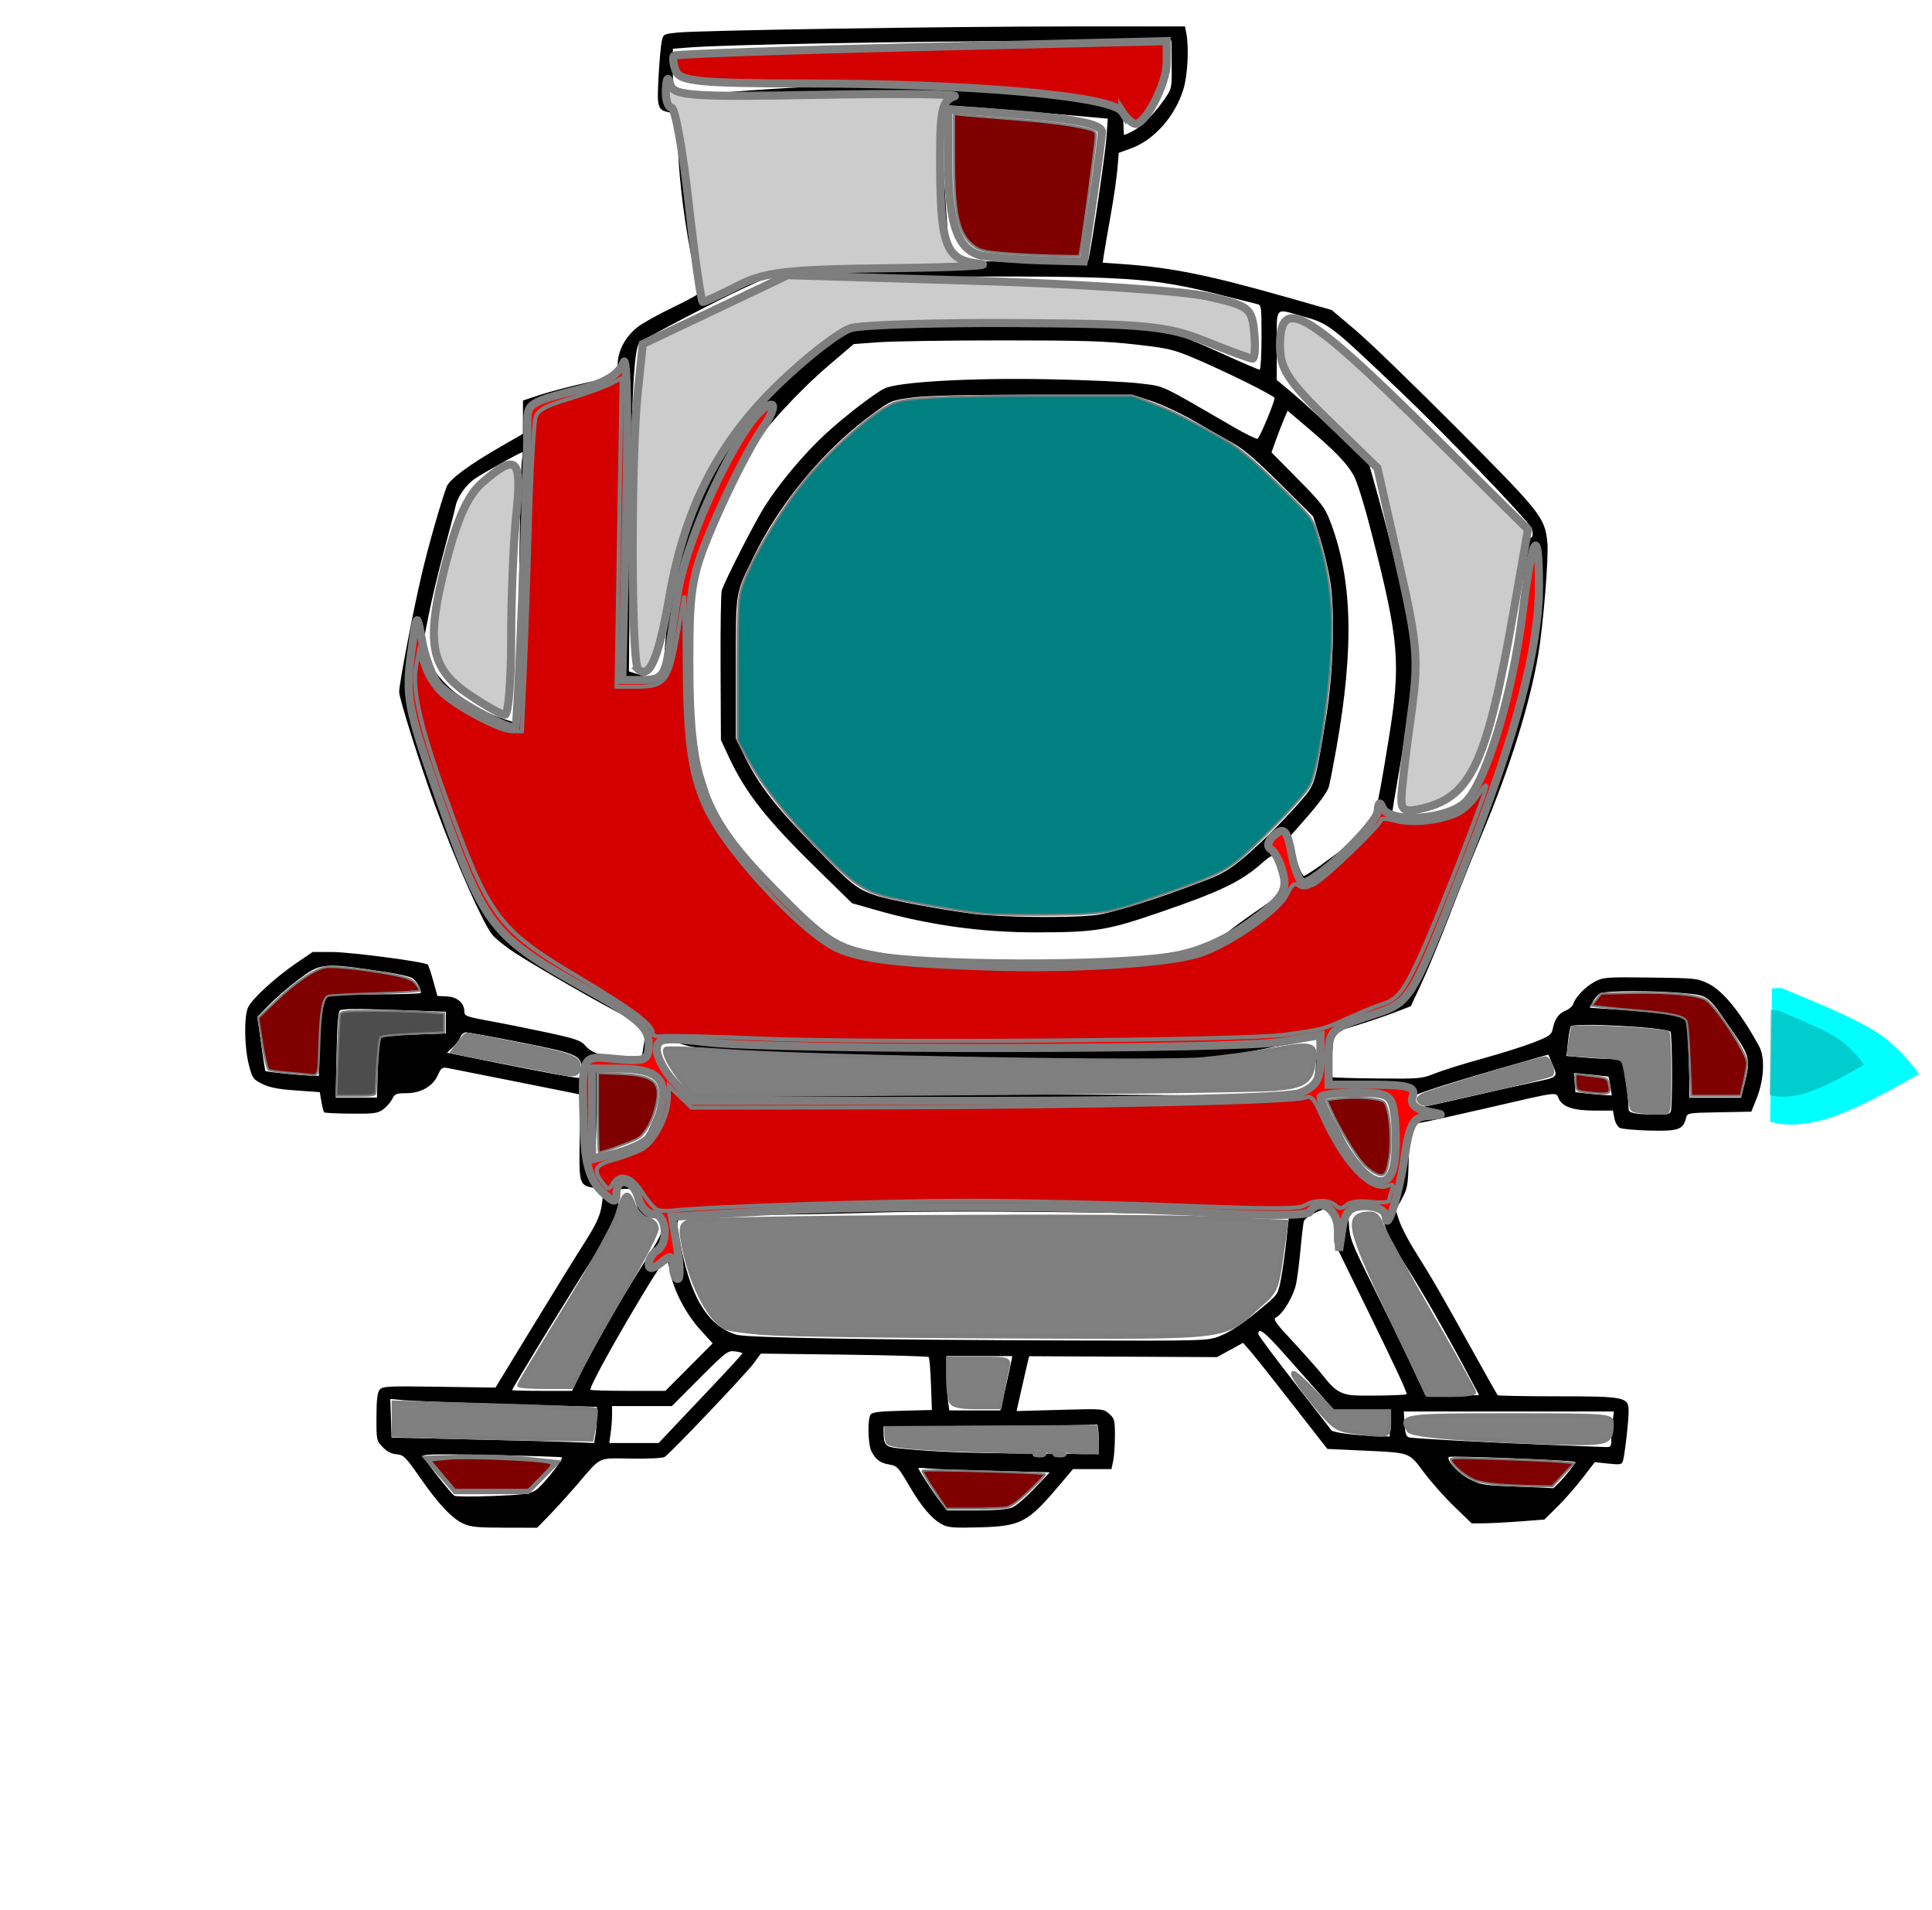 <?xml version="1.0" encoding="UTF-8" standalone="no"?>
<!-- Created with Inkscape (http://www.inkscape.org/) -->

<svg
   xmlns:dc="http://purl.org/dc/elements/1.1/"
   xmlns:cc="http://creativecommons.org/ns#"
   xmlns:rdf="http://www.w3.org/1999/02/22-rdf-syntax-ns#"
   xmlns:svg="http://www.w3.org/2000/svg"
   xmlns="http://www.w3.org/2000/svg"
   version="1.1"
   width="701"
   height="693"
   id="svg4294">
  <defs
     id="defs4298" />
  <path
     d="m 168.089,552.698 c -4.211,-1.959 -8.89,-6.942 -15.742,-16.765 -5.206,-7.463 -5.905,-8.155 -8.454,-8.374 -1.86,-0.159 -3.531,-1.025 -5.054,-2.619 -2.226,-2.329 -2.275,-2.565 -2.246,-10.907 0.022,-6.253 0.334,-8.893 1.172,-9.903 1.046,-1.26 2.87,-1.351 21.576,-1.071 l 20.434,0.305 13.467,-22.085 c 7.407,-12.147 15.862,-25.831 18.789,-30.41 4,-6.257 5.531,-9.454 6.162,-12.868 0.462,-2.498 0.666,-4.995 0.454,-5.547 -0.212,-0.553 -1.644,-1.241 -3.182,-1.529 -5.363,-1.006 -5.449,-1.319 -5.116,-18.506 l 0.298,-15.363 -22.856,-4.579 c -12.571,-2.519 -23.92,-4.773 -25.22,-5.01 -2.139,-0.389 -2.495,-0.141 -3.738,2.613 -1.82,4.034 -6.175,6.493 -11.498,6.493 -3.534,0 -4.104,0.238 -5.016,2.096 -0.566,1.153 -2.032,2.838 -3.26,3.744 -1.986,1.466 -3.267,1.639 -11.633,1.574 -5.171,-0.04 -9.585,-0.257 -9.81,-0.482 -0.225,-0.225 -0.674,-1.965 -0.998,-3.867 l -0.589,-3.458 -8.649,-0.61 c -6.448,-0.455 -9.552,-1.056 -12.196,-2.364 -3.347,-1.656 -3.621,-2.043 -4.872,-6.877 -1.643,-6.35 -1.826,-17.238 -0.348,-20.774 1.281,-3.067 9.901,-10.982 17.831,-16.375 l 5.639,-3.835 6.884,0 c 6.867,0 33.908,3.55 34.887,4.58 0.284,0.299 1.187,2.977 2.007,5.951 l 1.49,5.408 3.429,0.166 c 3.789,0.184 6.35,2.407 6.35,5.515 0,1.607 0.75,1.879 9.655,3.502 5.31,0.968 14.766,2.868 21.012,4.222 9.344,2.025 11.65,2.805 13.004,4.395 2.612,3.066 6.054,4.092 13.734,4.092 l 7.015,0 0.488,-2.956 c 1.261,-7.631 1.22,-7.704 -6.603,-11.633 -8.721,-4.38 -31.07,-17.203 -39.818,-22.847 -3.551,-2.291 -7.377,-5.373 -8.503,-6.849 -3.55,-4.654 -13.177,-26.458 -20.627,-46.718 -5.424,-14.751 -13.003,-38.757 -13.003,-41.188 0,-3.037 5.079,-29.507 8.208,-42.777 2.447,-10.38 6.987,-26.287 9.043,-31.69 0.992,-2.608 7.93,-7.764 19.187,-14.262 l 8.459,-4.883 0.014,-6.043 0.014,-6.043 6.108,-2.018 c 3.359,-1.11 10.859,-3.083 16.666,-4.384 5.807,-1.301 10.745,-2.552 10.973,-2.78 0.228,-0.228 0.504,-2.199 0.615,-4.38 0.253,-5.011 3.09,-9.996 7.595,-13.348 1.849,-1.376 7.319,-4.407 12.157,-6.737 4.838,-2.33 8.993,-4.556 9.235,-4.947 0.242,-0.391 -0.415,-4.753 -1.46,-9.694 -3.09,-14.61 -5.13,-30.227 -5.668,-43.399 l -0.505,-12.348 -2.558,-0.48 c -4.309,-0.808 -4.589,-1.713 -3.977,-12.876 0.302,-5.513 0.812,-11.266 1.133,-12.783 0.578,-2.731 0.634,-2.764 5.676,-3.294 7.898,-0.83 98.243,-2.233 143.508,-2.228 l 40.688,0.005 0.493,2.463 c 1.008,5.041 0.491,15.236 -1.026,20.225 -2.99,9.832 -10.579,18.45 -18.927,21.494 l -4.555,1.661 -0.499,5.906 c -0.275,3.248 -1.367,10.755 -2.427,16.682 -1.06,5.927 -2.149,12.233 -2.42,14.014 l -0.492,3.238 7.735,0.551 c 17.126,1.221 30.856,3.991 58.093,11.72 l 17.257,4.897 8.752,7.405 c 4.813,4.073 21.398,20.108 36.855,35.635 30.494,30.631 31.728,32.19 32.66,41.291 0.529,5.168 -1.48,29.919 -3.295,40.589 -3.053,17.942 -10.1,40.537 -20.059,64.312 -3.069,7.326 -8.44,20.767 -11.935,29.87 -3.496,9.103 -8.135,20.356 -10.309,25.008 l -3.953,8.457 -6,2.299 c -3.3,1.265 -9.589,3.401 -13.977,4.747 l -7.977,2.448 -0.563,7.942 c -0.31,4.368 -0.413,8.093 -0.229,8.276 0.184,0.184 7.573,0.406 16.422,0.494 15.653,0.156 16.226,0.105 21.211,-1.881 2.818,-1.123 10.491,-3.513 17.051,-5.311 6.56,-1.798 14.882,-4.42 18.493,-5.827 5.841,-2.276 6.618,-2.817 7.047,-4.902 0.761,-3.697 2.085,-5.597 4.64,-6.655 1.303,-0.54 2.582,-1.654 2.843,-2.477 0.805,-2.536 4.346,-6.201 7.755,-8.024 3.102,-1.659 4.023,-1.729 20.195,-1.534 16.368,0.198 17.085,0.274 21.074,2.221 5.324,2.6 11.862,10.678 18.411,22.75 2.196,4.048 1.792,12.108 -0.95,18.96 l -1.893,4.729 -11.612,0.218 c -11.52,0.216 -11.616,0.233 -12.087,2.109 -1.05,4.182 -2.806,4.787 -13.153,4.529 -5.224,-0.13 -10.136,-0.578 -10.915,-0.995 -0.779,-0.417 -1.649,-1.995 -1.932,-3.507 l -0.516,-2.749 -6.637,0 c -7.683,0 -11.665,-1.329 -13.043,-4.353 -1.138,-2.498 0.709,-2.746 -26.645,3.581 -11.054,2.557 -21.61,4.886 -23.458,5.177 -4.035,0.635 -3.964,0.408 -4.323,13.722 -0.244,9.051 -0.447,10.182 -2.486,13.919 l -2.22,4.067 1.319,3.97 c 0.725,2.184 3.28,7.092 5.678,10.908 6.215,9.891 8.706,14.189 19.777,34.128 5.415,9.753 10.011,17.91 10.213,18.127 0.202,0.217 9.823,0.395 21.381,0.396 24.926,0.002 26.137,0.253 26.137,5.416 0,3.667 -1.396,15.855 -2.071,18.085 -0.383,1.263 -1.017,1.372 -5.321,0.911 l -4.886,-0.523 -4.452,5.788 c -2.449,3.183 -6.564,7.867 -9.145,10.408 l -4.693,4.62 -8.557,0.659 c -4.706,0.363 -10.637,0.677 -13.179,0.7 l -4.622,0.04 -6.326,-6.108 c -3.479,-3.359 -8.443,-8.945 -11.031,-12.413 -5.523,-7.402 -4.636,-7.092 -22.739,-7.929 l -12.299,-0.569 -12.664,-16.242 c -6.965,-8.933 -13.844,-17.593 -15.286,-19.244 l -2.622,-3.002 -4.729,2.595 -4.729,2.595 -34.076,-0.167 -34.076,-0.167 -0.44,1.756 c -0.242,0.966 -1.27,5.443 -2.285,9.95 l -1.846,8.195 15.714,-0.437 c 15.601,-0.434 15.729,-0.424 17.841,1.392 1.973,1.697 2.127,2.274 2.127,8.005 0,3.397 -0.282,7.506 -0.627,9.132 l -0.627,2.956 -6.972,0 -6.972,0 -5.691,6.703 c -10.744,12.655 -13.374,14.008 -28.048,14.428 -9.205,0.263 -11.536,0.096 -13.614,-0.979 -3.796,-1.963 -7.623,-6.442 -12.178,-14.254 -3.79,-6.499 -4.347,-7.096 -7.015,-7.53 -3.37,-0.548 -5.008,-1.736 -6.579,-4.774 -1.271,-2.458 -1.514,-11.469 -0.359,-13.298 0.589,-0.933 3.018,-1.241 11.51,-1.459 l 10.764,-0.277 -0.334,-9.355 c -0.183,-5.145 -0.556,-9.577 -0.827,-9.848 -0.272,-0.272 -14.084,-0.664 -30.695,-0.873 l -30.201,-0.379 -2.507,3.411 c -2.931,3.987 -30.537,33.007 -32.448,34.109 -0.715,0.412 -6.126,0.669 -12.025,0.571 -12.329,-0.205 -10.828,-0.901 -19.249,8.925 -2.972,3.468 -7.541,8.522 -10.154,11.231 l -4.75,4.926 -11.845,-0.017 c -9.87,-0.014 -12.37,-0.262 -14.997,-1.484 z m 199.227,-5.882 c 1.395,-0.593 5.019,-3.697 8.053,-6.896 l 5.517,-5.818 -20.886,-0.531 c -11.487,-0.292 -22.215,-0.702 -23.841,-0.91 -1.625,-0.208 -2.955,-0.242 -2.955,-0.075 0,0.577 5.768,9.406 8.07,12.353 l 2.308,2.956 10.599,0 c 7.208,0 11.41,-0.345 13.135,-1.079 z m -173.01,-6.18 c 2.321,-1.401 10.25,-11.362 9.542,-11.987 -0.161,-0.142 -11.553,-0.511 -25.315,-0.821 -17.479,-0.393 -25.023,-0.31 -25.023,0.274 0,0.87 9.838,13.425 11.353,14.487 0.475,0.333 6.715,0.379 13.868,0.102 10.963,-0.424 13.408,-0.747 15.576,-2.056 z m 373.653,-5.299 c 2.237,-2.572 3.794,-4.846 3.459,-5.053 -0.899,-0.556 -45.207,-2.269 -45.709,-1.768 -1.104,1.104 3.679,6.187 7.681,8.162 3.998,1.974 5.314,2.175 16.945,2.6 6.936,0.253 12.823,0.522 13.083,0.598 0.26,0.075 2.304,-1.967 4.541,-4.54 z m -169.34,-13.497 c 0,-3.153 -0.312,-5.371 -0.719,-5.119 -0.396,0.244 -17.951,0.501 -39.013,0.57 l -38.294,0.125 0.011,2.038 c 0.026,4.845 0.603,5.442 5.781,5.978 11.821,1.224 25.441,1.751 47.999,1.857 l 24.235,0.114 0,-5.563 z m 186.007,0.638 c 0,-1.409 0.22,-4.335 0.48,-6.502 l 0.474,-3.941 -38.114,0 -38.114,0 0.266,4.5 c 0.199,3.369 0.595,4.595 1.576,4.878 1.519,0.437 28.735,1.884 52.146,2.773 8.886,0.337 17.309,0.667 18.718,0.733 2.388,0.112 2.562,-0.054 2.568,-2.442 z m -368.572,-1.97 c 0.269,-1.626 0.492,-4.575 0.497,-6.554 l 0.01,-3.599 -32.511,-0.965 c -17.881,-0.531 -34.742,-1.178 -37.469,-1.439 l -4.958,-0.475 0.229,7.008 0.229,7.008 24.826,0.565 c 23.738,0.541 35.82,0.876 44.623,1.239 l 4.035,0.166 0.488,-2.956 z m 28.078,-2.494 c 2.824,-2.997 9.657,-10.221 15.184,-16.053 5.527,-5.832 10.049,-10.789 10.049,-11.015 0,-0.226 -1.23,-0.555 -2.734,-0.73 -2.592,-0.303 -3.255,0.203 -12.796,9.765 l -10.062,10.085 -10.848,0 -10.848,0 0,3.043 c 0,1.673 -0.226,4.688 -0.501,6.699 l -0.501,3.657 8.962,0 8.961,0 5.135,-5.45 z m 260.097,-1.683 0,-4.769 -9.947,0.128 -9.947,0.128 -5.224,-5.855 c -2.873,-3.22 -8.741,-9.831 -13.039,-14.691 -7.092,-8.02 -9.525,-9.903 -9.525,-7.374 0,0.491 5.819,8.334 12.932,17.429 7.113,9.095 13.187,16.949 13.499,17.453 0.558,0.903 9.002,1.992 17.114,2.208 l 4.138,0.11 0,-4.769 z m -139.601,-11.979 c 0.918,-4.01 1.893,-8.443 2.166,-9.852 l 0.497,-2.561 -11.921,0 -11.921,0 0,6.195 c 0,3.407 0.226,7.841 0.501,9.852 l 0.501,3.657 9.253,0 9.253,0 1.669,-7.29 z m 145.72,1.416 c 0.396,-0.36 -3.917,-9.629 -15.033,-32.308 l -11.183,-22.814 0,-6.148 c 0,-6.032 -0.037,-6.148 -1.97,-6.152 -2.335,-0.005 -8.478,3.093 -9.04,4.559 -0.217,0.565 -0.758,5.002 -1.203,9.859 -0.445,4.858 -1.178,10.661 -1.628,12.896 -0.88,4.366 -4.686,10.832 -7.154,12.152 -1.371,0.734 -0.775,1.607 6.315,9.242 4.306,4.637 9.279,10.28 11.052,12.538 3.554,4.528 5.435,5.813 9.502,6.489 2.456,0.408 19.844,0.141 20.343,-0.313 z m 21.416,-8.903 c -6.613,-12.471 -16.625,-29.905 -21.674,-37.739 -5.396,-8.373 -5.83,-9.215 -7.871,-15.263 l -1.729,-5.123 -5.723,-0.234 -5.723,-0.234 0.382,5.751 c 0.358,5.393 0.894,6.78 8.626,22.302 4.534,9.103 10.696,21.782 13.694,28.176 l 5.45,11.625 9.74,0 9.74,0 -4.911,-9.261 z m -321.602,2.364 c 4.345,-8.858 14.949,-27.57 21.701,-38.295 8.592,-13.646 8.5,-13.453 7.897,-16.667 -0.498,-2.657 -0.657,-2.769 -3.904,-2.769 -3.326,0 -3.407,-0.064 -4.641,-3.687 -0.691,-2.028 -1.256,-4.333 -1.256,-5.123 0,-1.116 -0.615,-1.436 -2.759,-1.436 -2.727,0 -2.759,0.039 -2.759,3.404 0,5.735 -2.183,11.202 -7.683,19.242 -4.547,6.647 -30.936,49.62 -30.936,50.378 0,0.15 4.889,0.273 10.865,0.273 l 10.865,0 2.609,-5.32 z m 39.833,-3.288 8.581,-8.608 -4.508,-4.982 c -5.23,-5.779 -9.545,-14.014 -10.877,-20.756 -0.514,-2.601 -1.049,-4.885 -1.19,-5.075 -0.946,-1.282 -27.804,44.711 -27.804,47.612 0,0.229 6.124,0.417 13.609,0.417 l 13.609,0 8.581,-8.608 z m 192.14,-11.083 c 4.338,-1.627 8.962,-4.755 16.913,-11.441 4.527,-3.807 4.722,-4.128 5.734,-9.458 0.576,-3.034 1.451,-9.28 1.944,-13.878 l 0.896,-8.361 -13.418,-0.501 c -39.688,-1.482 -109.332,-2.187 -135.31,-1.369 -15.023,0.473 -34.919,0.86 -44.214,0.86 -9.294,0 -19.612,0.229 -22.929,0.51 -7.132,0.603 -6.916,-0.006 -4.382,12.343 3.694,18.005 10.075,27.804 19.95,30.638 3.781,1.085 49.022,1.854 122.01,2.075 46.773,0.141 48.798,0.087 52.805,-1.416 z m 62.485,-57.35 c 0.307,-0.759 0.752,-7.71 0.988,-15.448 0.352,-11.527 0.23,-14.195 -0.671,-14.765 -2.329,-1.475 -23.323,-0.434 -24.997,1.239 -0.205,0.205 0.535,1.744 1.645,3.421 1.11,1.677 3.651,6.301 5.648,10.276 4.196,8.354 8.196,13.151 12.663,15.186 3.911,1.781 4.039,1.784 4.725,0.091 z m -283.673,-9.695 c 8.201,-1.453 11.709,-2.917 13.252,-5.529 1.613,-2.731 6.793,-15.653 6.793,-16.947 0,-1.622 -3.766,-4.382 -7.518,-5.511 -2.071,-0.623 -6.724,-1.133 -10.34,-1.133 l -6.574,0 0,11.318 c 0,6.225 -0.226,12.963 -0.501,14.975 -0.276,2.011 -0.341,3.657 -0.145,3.657 0.196,0 2.461,-0.373 5.033,-0.829 z m 385.262,-14.604 c 0.707,-1.841 0.582,-28.545 -0.135,-28.989 -2.621,-1.62 -34.648,-3.32 -36.064,-1.914 -0.309,0.307 -0.799,2.852 -1.09,5.657 l -0.528,5.099 6.734,0.586 c 3.704,0.322 8.062,0.544 9.684,0.493 2.207,-0.069 3.164,0.306 3.797,1.49 0.721,1.347 2.258,12.434 2.302,16.606 0.016,1.523 1.863,1.927 9.584,2.102 4.122,0.093 5.337,-0.147 5.714,-1.129 z m -74,-5.159 c 7.369,-1.708 17.748,-4.039 23.064,-5.18 10.665,-2.288 10.124,-1.736 7.603,-7.769 l -1.064,-2.547 -17.56,5.049 c -9.658,2.777 -20.841,6.167 -24.85,7.533 -6.967,2.374 -7.29,2.586 -7.29,4.789 0,2.271 0.05,2.297 3.35,1.768 1.842,-0.295 9.379,-1.935 16.748,-3.643 z m -395.123,-10.494 c 0.17,-5.827 0.595,-10.881 0.944,-11.231 0.349,-0.35 5.837,-0.813 12.195,-1.03 l 11.56,-0.394 0,-3.941 0,-3.941 -18.806,-0.661 c -13.789,-0.485 -19.045,-0.422 -19.703,0.235 -0.59,0.589 -0.99,6.149 -1.167,16.227 l -0.27,15.33 7.469,0 7.468,0 0.31,-10.595 z m 220.157,9.526 c 25.575,-0.062 60.332,0.065 77.237,0.281 30.719,0.394 30.741,0.393 36.108,-1.46 3.766,-1.3 5.557,-2.36 5.994,-3.547 0.928,-2.516 1.67,-15.485 0.887,-15.485 -0.372,0 -7.005,1.263 -14.739,2.807 -26.187,5.227 -26.097,5.223 -84.601,4.299 -56.816,-0.897 -98.756,-2.031 -116.388,-3.149 -9.038,-0.573 -12.136,-1.094 -16.219,-2.727 -2.776,-1.111 -5.26,-2.019 -5.519,-2.019 -0.26,0 -0.703,1.862 -0.985,4.138 l -0.512,4.138 6.564,6.87 6.564,6.87 29.555,-0.452 c 16.255,-0.249 50.48,-0.503 76.055,-0.565 z m 275.752,-4.018 c 2.188,-8.712 1.935,-9.835 -4.235,-18.811 -9.297,-13.526 -8.658,-13.013 -17.343,-13.915 -9.863,-1.024 -28.863,-1.02 -30.781,0.007 -0.834,0.446 -2.029,1.803 -2.656,3.015 l -1.139,2.203 13.544,0.932 c 14.924,1.027 20.681,2.098 21.498,3.999 0.457,1.063 1.047,14.357 1.096,24.702 l 0.014,2.955 9.362,0 9.362,0 1.278,-5.088 z m -48.704,0.98 c -0.292,-1.826 -0.603,-3.386 -0.692,-3.468 -0.088,-0.081 -2.932,-0.404 -6.319,-0.718 l -6.158,-0.57 0.247,3.447 0.247,3.447 3.941,0.467 c 2.167,0.257 5.139,0.523 6.603,0.591 l 2.662,0.124 -0.531,-3.32 z m -373.247,-6 c 0,-5.205 -1.312,-5.793 -22.068,-9.9 -10.187,-2.016 -19.151,-3.658 -19.92,-3.65 -0.769,0.008 -1.707,0.813 -2.084,1.788 -0.377,0.975 -1.612,2.636 -2.745,3.69 l -2.06,1.917 17.148,3.452 c 18.287,3.681 28.114,5.507 30.35,5.638 1.087,0.064 1.379,-0.557 1.379,-2.934 z m -95.364,-5.203 c 0,-9.459 1.352,-19.417 2.843,-20.943 0.955,-0.977 4.03,-1.182 17.678,-1.182 9.087,0 16.522,-0.243 16.522,-0.54 -3e-4,-1.712 -1.743,-4.617 -3.255,-5.426 -0.965,-0.516 -4.972,-1.43 -8.904,-2.03 -23.58,-3.599 -24.127,-3.551 -32.628,2.893 -3.326,2.521 -7.952,6.529 -10.28,8.905 l -4.233,4.321 1.322,9.71 c 0.727,5.34 1.433,9.82 1.568,9.956 0.335,0.335 11.873,1.531 16.018,1.661 l 3.35,0.105 0,-7.43 z m 291.544,-34.752 c 5.816,-0.71 15.454,-2.102 21.419,-3.094 l 10.845,-1.804 4.589,-3.926 c 2.524,-2.159 8.402,-6.497 13.062,-9.638 4.66,-3.142 8.473,-6.122 8.473,-6.624 0,-1.225 -2.89,-11.272 -3.549,-12.339 -0.323,-0.523 -1.722,0.235 -3.655,1.981 -7.831,7.075 -15.128,10.62 -37.985,18.455 -18.693,6.408 -22.978,7.098 -44.264,7.131 -19.915,0.031 -39.228,-2.652 -58.322,-8.102 l -8.669,-2.474 -12.907,-12.632 c -18.061,-17.676 -25.665,-27.312 -31.678,-40.145 l -3.009,-6.421 -0.124,-26.381 c -0.068,-14.509 0.129,-27.09 0.439,-27.957 1.604,-4.489 12.255,-25.251 15.768,-30.737 5.532,-8.64 14.662,-19.435 22.299,-26.363 7.162,-6.499 17.467,-14.395 21.035,-16.119 4.893,-2.364 30.927,-3.844 58.716,-3.338 14.088,0.257 29.386,0.95 33.996,1.54 9.209,1.18 6.307,-0.174 34.017,15.877 4.246,2.46 8.091,4.349 8.544,4.198 0.742,-0.247 6.197,-13.277 6.197,-14.802 0,-0.8 -18.294,-9.855 -29.161,-14.434 -7.581,-3.194 -9.367,-3.611 -21.28,-4.972 -10.858,-1.24 -18.858,-1.485 -48.47,-1.485 -19.506,0 -39.589,0.298 -44.627,0.663 l -9.161,0.663 -8.976,7.66 c -11.019,9.404 -24.004,23.551 -28.386,30.927 -3.998,6.73 -17.585,38.396 -19.734,45.994 -1.274,4.503 -1.692,9.521 -2.276,27.314 -0.848,25.822 -0.588,27.95 5.863,48.1 l 4.369,13.645 8.991,10.246 c 4.945,5.635 14.272,15.422 20.727,21.747 l 11.736,11.502 5.517,1.29 c 9.165,2.143 22.353,4.328 31.525,5.224 4.768,0.466 10.088,0.985 11.822,1.153 7.616,0.74 46.318,-0.309 56.286,-1.526 z m -9.572,-16.164 c 6.345,-0.796 22.741,-5.984 39.783,-12.588 6.32,-2.449 8.867,-3.983 14.358,-8.644 6.651,-5.647 16.658,-15.798 22.003,-22.322 3.147,-3.84 3.787,-6.242 7.208,-27.061 2.822,-17.171 3.513,-39.195 1.594,-50.815 -0.744,-4.507 -2.437,-11.563 -3.762,-15.681 l -2.409,-7.487 -11.91,-11.836 c -8.459,-8.406 -13.394,-12.66 -17.033,-14.681 -2.818,-1.565 -9.104,-5.149 -13.969,-7.965 -4.865,-2.816 -11.958,-6.14 -15.763,-7.387 l -6.917,-2.267 -35.86,0 c -24.421,0 -38.354,0.32 -43.679,1.004 -7.609,0.977 -7.982,1.121 -13.899,5.381 -18.001,12.961 -34.366,32.538 -44.184,52.854 -6.491,13.432 -6.213,11.641 -6.213,40.084 l 0,25.435 3.607,7.204 c 4.96,9.908 10.976,17.604 25.278,32.334 12.987,13.376 14.997,14.976 21.729,17.292 4.701,1.617 22.369,4.967 35.293,6.691 9.926,1.324 35.716,1.586 44.744,0.454 z m 81.258,-17.845 c 2.873,-2.025 8.119,-5.923 11.659,-8.66 8.265,-6.393 8.269,-6.404 13.3,-37.31 4.496,-27.62 3.838,-35.5 -6.26,-74.917 -2.591,-10.113 -5.205,-18.514 -6.458,-20.756 -2.455,-4.392 -6.777,-8.861 -16.768,-17.338 l -7.202,-6.111 -1.441,3.406 c -0.792,1.873 -2.106,5.278 -2.918,7.566 l -1.477,4.159 9.533,9.633 c 8.261,8.348 9.8,10.316 11.531,14.756 8.28,21.233 9.023,45.766 2.504,82.754 -1.108,6.285 -2.354,12.669 -2.77,14.186 -0.45,1.641 -3.491,5.882 -7.508,10.47 l -6.752,7.712 1.306,4.504 c 1.637,5.647 3.278,9.627 3.97,9.627 0.292,0 2.882,-1.657 5.754,-3.683 z m 45.345,-19.995 c 6.688,-2.512 9.234,-5.354 12.676,-14.153 9.693,-24.779 16.134,-56.158 16.157,-78.713 0.01,-6.45 0.156,-7.263 1.18,-6.413 1.657,1.375 2.513,-1.07 1.22,-3.485 -1.713,-3.2 -31.465,-34.16 -47.334,-49.257 -26.167,-24.892 -25.806,-24.618 -36.287,-27.549 -9.373,-2.621 -8.619,-3.568 -8.619,10.817 l 0,12.484 6.108,5.114 c 3.36,2.813 10.921,9.763 16.804,15.445 l 10.696,10.331 3.258,11.675 c 5.892,21.112 10.94,44.001 12.406,56.249 0.721,6.028 -0.709,19.155 -4.389,40.281 -1.712,9.825 -3.112,18.301 -3.112,18.834 0,1.604 13.692,0.422 19.236,-1.66 z M 189.366,167.028 c 0.332,-1.626 0.373,-2.956 0.092,-2.956 -0.671,0 -14.442,7.703 -17.233,9.639 -3.212,2.228 -6.246,6.562 -6.922,9.889 -0.328,1.614 -2.203,8.849 -4.165,16.077 -1.963,7.229 -4.501,17.868 -5.641,23.644 -1.139,5.776 -2.215,11.212 -2.391,12.082 -0.457,2.263 6.476,11.378 11.998,15.773 5.329,4.242 12.248,7.966 18.354,9.879 l 4.335,1.358 0.485,-46.215 c 0.267,-25.418 0.757,-47.545 1.088,-49.17 z m 51.626,73.534 c 0,-7.447 1.827,-22.079 3.945,-31.585 4.886,-21.936 14.567,-42.191 27.88,-58.336 6.449,-7.821 32.394,-30.508 35.955,-31.44 1.517,-0.397 14.817,-1.116 29.555,-1.598 34.185,-1.117 74.91,0.359 86.885,3.15 1.839,0.428 9.587,3.612 17.218,7.074 7.631,3.462 14.195,6.295 14.587,6.295 0.392,0 0.712,-5.275 0.712,-11.73 0,-11.52 -0.032,-11.737 -1.773,-12.132 -0.975,-0.221 -6.207,-1.529 -11.625,-2.907 -26.738,-6.798 -34.179,-7.285 -106.792,-6.977 l -59.11,0.25 -9.064,4.169 c -8.817,4.056 -34.613,17.508 -37.198,19.398 -2.204,1.612 -3.103,19.624 -3.552,71.149 l -0.42,48.216 5.019,1.589 c 7.992,2.531 7.778,2.657 7.778,-4.587 z M 395.03,93.731 c 1.371,-6.366 5.974,-37.698 6.401,-43.571 l 0.517,-7.119 -19.989,-1.789 c -20.136,-1.803 -40.332,-3.314 -40.575,-3.037 -0.524,0.596 2.633,52.712 3.338,55.11 0.367,1.246 2.291,1.386 21.83,1.589 11.785,0.123 22.928,0.306 24.762,0.407 2.892,0.159 3.385,-0.051 3.716,-1.589 z m 16.069,-46.237 c 3.256,-1.661 7.92,-6.407 11.683,-11.888 2.378,-3.465 2.432,-3.747 2.337,-12.216 l -0.097,-8.669 -50.047,0.155 c -48.353,0.15 -110.937,1.311 -124.328,2.306 l -6.502,0.483 0,8.576 c 0,4.717 0.266,8.573 0.591,8.569 0.325,-0.004 10.167,-0.723 21.871,-1.599 42.537,-3.181 60.071,-2.971 102.852,1.23 10.62,1.043 22.633,2.14 26.695,2.439 9.492,0.698 11.38,2.024 11.469,8.063 0.033,2.233 0.163,4.06 0.288,4.061 0.126,3e-4 1.56,-0.679 3.188,-1.509 z"
     id="path4597"
     style="fill:#000000" />
  <path
     d="m 244.201,459.193 c 0,-3.902 -0.797,-4.103 -4.405,-1.109 -2.778,2.305 -4.405,2.502 -4.405,0.533 0,-1.717 1.321,-3.939 2.936,-4.938 4.42,-2.732 3.527,-13.214 -1.126,-13.214 -2.234,0 -4.753,-2.643 -5.598,-5.873 -1.785,-6.825 -7.958,-7.964 -7.958,-1.468 0,3.484 -1.181,3.224 -5.65,-1.245 -3.994,-3.994 -5.788,-10.232 -6.123,-21.289 -0.871,-28.756 -1.354,-27.672 11.773,-26.42 10.697,1.02 11.745,0.503 11.739,-5.795 -0.006,-5.521 -4.242,-9.284 -21.014,-18.661 -37.023,-20.701 -38.391,-22.51 -56.737,-74.983 -9.465,-27.073 -10.486,-32.65 -8.578,-46.879 2.162,-16.132 2.167,-16.138 4.121,-5.293 1.076,5.972 3.739,13.006 5.918,15.631 4.134,4.981 26.212,17.234 27.94,15.506 0.846,-0.846 4.357,-90.503 4.322,-110.359 -0.013,-7.124 0.418,-7.391 19.961,-12.397 8.412,-2.155 13.407,-5.332 14.953,-9.512 1.277,-3.452 1.691,21.063 0.919,54.478 l -1.403,60.755 7.605,0 c 6.429,0 7.853,-1.589 9.207,-10.278 0.881,-5.653 2.363,-15.124 3.295,-21.047 3.68,-23.404 26.08,-68.514 34.02,-68.514 1.573,0 -0.086,4.136 -3.685,9.192 -3.6,5.055 -10.941,19.261 -16.315,31.567 -8.926,20.444 -9.773,24.927 -9.805,51.941 -0.053,43.8 4.617,56.513 30.384,82.718 18.889,19.21 22.569,21.635 37.118,24.456 18.542,3.596 85.357,3.773 107.334,0.284 9.597,-1.523 19.699,-5.912 28.607,-12.429 11.603,-8.488 13.507,-11.225 12.093,-17.385 -0.923,-4.021 -2.957,-8.102 -4.521,-9.069 -1.665,-1.029 -1.102,-3.201 1.36,-5.245 3.475,-2.884 4.539,-1.695 6.145,6.866 1.068,5.695 2.966,10.354 4.217,10.354 4.695,0 26.833,-21.211 27.055,-25.923 0.144,-3.053 0.792,-3.522 1.713,-1.239 2.394,5.933 23.651,4.502 30.185,-2.032 7.535,-7.535 16.886,-38.473 20.613,-68.196 3.627,-28.925 5.986,-32.88 5.986,-10.035 0,22.274 -8.281,53.688 -25.997,98.615 -21.418,54.318 -19.995,52.055 -36.097,57.403 -13.345,4.433 -14.254,5.374 -14.254,14.776 l 0,10.042 16.058,0 c 12.668,0 15.72,0.881 14.458,4.171 -1.037,2.703 0.804,4.629 5.231,5.473 6.571,1.252 6.586,1.317 0.404,1.702 -5.336,0.332 -6.776,2.769 -8.482,14.348 -2.11,14.318 -6.596,28.579 -6.928,22.023 -0.102,-2.019 -3.402,-3.671 -7.332,-3.671 -5.542,0 -7.421,1.813 -8.369,8.075 l -1.223,8.075 -0.44,-8.075 c -0.411,-7.538 -6.931,-11.27 -10.262,-5.873 -0.748,1.211 -16.352,1.322 -34.676,0.246 -44.619,-2.62 -122.584,-2.862 -163.435,-0.508 l -33.216,1.914 1.907,11.287 c 1.049,6.208 1.13,11.287 0.181,11.287 -0.949,0 -1.726,-2.144 -1.726,-4.764 z m 261.882,-38.548 c 0.511,-4.441 0.449,-11.709 -0.138,-16.15 -0.981,-7.42 -2.113,-8.075 -13.948,-8.075 -7.084,0 -12.881,0.726 -12.881,1.614 0,0.888 2.141,5.843 4.759,11.012 10.278,20.297 20.588,25.682 22.208,11.6 l 6e-5,0 z m -271.631,-7.046 c 1.924,-1.597 4.385,-6.941 5.469,-11.877 2.322,-10.573 -1.465,-14.001 -15.541,-14.068 l -9.543,-0.045 0,16.469 0,16.469 8.059,-2.023 c 4.432,-1.112 9.633,-3.329 11.557,-4.926 l 0,0 z m 237.132,-17.107 c 5.84,-2.22 7.532,-4.9 7.532,-11.926 l 0,-9.062 -13.948,2.382 c -17.273,2.95 -183.39,3.106 -208.487,0.196 -16.037,-1.86 -18.353,-1.509 -18.353,2.776 0,2.697 2.873,7.963 6.385,11.701 l 6.385,6.796 106.477,0 c 62.077,0 109.618,-1.194 114.009,-2.864 z"
     id="path4699"
     style="fill:#ff0000;fill-opacity:1;stroke:#7e7e7e;stroke-width:2.936;stroke-opacity:1" />
  <path
     d="m 249.953,74.292 c -2.155,-19.381 -4.991,-35.237 -6.303,-35.237 -1.312,0 -2.232,-2.973 -2.045,-6.607 0.224,-4.344 0.776,-4.976 1.611,-1.846 1.125,4.215 7.394,4.649 54.718,3.786 29.396,-0.536 51.135,-0.269 48.309,0.593 -4.237,1.293 -5.139,5.074 -5.139,21.54 0,32.891 1.798,37.819 14.284,39.143 5.872,0.623 -8.867,1.354 -32.753,1.625 -37.004,0.421 -45.133,1.362 -54.941,6.367 -6.331,3.23 -12.031,5.873 -12.667,5.873 -0.635,0 -2.918,-15.857 -5.073,-35.237 z"
     id="path4701"
     style="fill:#cccccc;fill-opacity:1;stroke:#7e7e7e;stroke-width:2.936;stroke-opacity:1" />
  <path
     d="m 231.525,242.697 c -2.523,-2.523 -2.635,-76.373 -0.152,-100.133 l 1.855,-17.746 26.299,-12.498 26.299,-12.498 68.015,2.041 c 37.408,1.122 75.282,3.66 84.165,5.64 15.176,3.382 16.206,4.172 17.071,13.091 0.506,5.22 0.225,9.491 -0.625,9.491 -0.85,0 -8.532,-2.827 -17.071,-6.282 -13.731,-5.556 -21.633,-6.32 -68.381,-6.607 -29.071,-0.179 -56.159,0.636 -60.197,1.811 -4.038,1.175 -15.704,10.168 -25.925,19.986 -22.15,21.275 -34.38,45.046 -40.088,77.913 -3.813,21.96 -7.243,29.813 -11.264,25.792 z"
     id="path4703"
     style="fill:#cccccc;fill-opacity:1;stroke:#7e7e7e;stroke-width:2.936;stroke-opacity:1" />
  <path
     d="m 508.481,289.857 c 0,-2.918 1.489,-15.944 3.31,-28.949 3.048,-21.77 2.702,-26.32 -4.359,-57.413 l -7.669,-33.769 -17.664,-17.167 C 467.326,138.202 464.434,133.756 464.434,125.397 c 0,-18.479 9.501,-12.974 54.528,31.595 l 35.442,35.08 -5.092,29.055 c -9.673,55.199 -15.347,67.674 -32.757,72.019 -6.573,1.64 -8.075,1.029 -8.075,-3.289 z"
     id="path4705"
     style="fill:#cccccc;fill-opacity:1;stroke:#7e7e7e;stroke-width:2.936;stroke-opacity:1" />
  <path
     d="m 170.25,252.009 c -14.214,-9.658 -15.866,-18.814 -8.559,-47.434 4.232,-16.576 8.056,-24.97 13.535,-29.71 12.234,-10.585 14.237,-8.696 12.132,11.442 -1.038,9.927 -1.887,30.409 -1.887,45.515 0,15.106 -1.015,27.465 -2.255,27.465 -1.24,0 -7.075,-3.276 -12.967,-7.279 z"
     id="path4707"
     style="fill:#cccccc;fill-opacity:1;stroke:#7e7e7e;stroke-width:2.936;stroke-opacity:1" />
  <path
     d="M 356.361,92.754 C 347.548,91.069 344.04,81.239 344.04,58.229 l 0,-18.617 18.353,1.337 c 26.91,1.96 37.44,3.909 37.44,6.929 0,1.476 -1.482,12.648 -3.293,24.827 l -3.293,22.143 -15.059,-0.4 c -8.283,-0.22 -18.104,-0.982 -21.825,-1.693 l 0,0 z"
     id="path4709"
     style="fill:#cccccc;fill-opacity:1;stroke:#7e7e7e;stroke-width:2.936;stroke-opacity:1" />
  <path
     d="M 407.158,40.532 C 403.358,34.815 352.67,30.305 291.826,30.27 c -37.72,-0.021 -45.15,-0.747 -46.612,-4.556 -0.956,-2.492 -1.245,-4.981 -0.642,-5.531 0.603,-0.55 41.069,-1.96 89.924,-3.134 l 88.827,-2.134 0,7.768 c 0,7.509 -7.528,22.244 -11.364,22.244 -1.034,0 -3.194,-1.978 -4.801,-4.395 z"
     id="path4711"
     style="fill:#d40000;fill-opacity:1;stroke:#7e7e7e;stroke-width:2.936;stroke-opacity:1" />
  <path
     d="m 275.726,376.728 c -17.765,-0.758 -33.787,-1.131 -35.604,-0.829 -1.983,0.33 -3.303,-0.196 -3.303,-1.318 0,-2.936 -7.581,-8.602 -26.903,-20.107 -29.327,-17.462 -32.486,-21.734 -48.063,-64.977 -9.244,-25.662 -12.42,-39.535 -10.903,-47.618 l 0.983,-5.238 1.996,5.873 c 1.098,3.23 4.093,7.642 6.655,9.804 6.63,5.594 20.941,12.953 25.192,12.953 l 3.606,0 0.96,-20.188 c 0.528,-11.103 1.386,-36.045 1.907,-55.425 0.521,-19.381 1.486,-36.697 2.144,-38.481 0.9,-2.438 3.853,-4.038 11.901,-6.447 5.887,-1.762 12.629,-4.174 14.981,-5.361 l 4.277,-2.157 -0.924,55.954 -0.924,55.954 7.01,0 c 10.663,0 12.173,-1.857 15.075,-18.545 l 2.52,-14.49 0.153,25.694 c 0.17,28.576 2.061,40.751 8.241,53.048 8.052,16.023 34.877,44.468 47.077,49.921 8.601,3.844 22.29,5.507 54.166,6.581 30.706,1.035 64.598,-1.002 76.753,-4.611 10.634,-3.158 29.329,-15.983 32.261,-22.131 1.759,-3.688 2.814,-4.541 4.197,-3.393 1.304,1.082 3.001,0.929 5.767,-0.52 4.129,-2.163 24.174,-21.465 24.174,-23.277 0,-0.582 2.416,-0.391 5.368,0.424 6.156,1.7 16.916,0.449 22.941,-2.666 2.267,-1.172 5.412,-4.247 6.988,-6.832 1.576,-2.585 2.869,-3.991 2.872,-3.123 0.009,2.462 -18.569,49.98 -24.485,62.626 -5.677,12.136 -7.902,14.831 -13.684,16.574 -2.019,0.609 -7.304,2.767 -11.746,4.796 -9.197,4.202 -8.808,4.1 -23.229,6.138 -14.772,2.088 -150.787,3.082 -190.397,1.391 z"
     id="path4713"
     style="fill:#d40000;fill-opacity:1;stroke:#7e7e7e;stroke-width:1.468;stroke-opacity:1" />
  <path
     d="m 238.579,438.912 c -1.05,-0.377 -3.536,-3.261 -5.524,-6.411 -3.896,-6.171 -8.317,-7.468 -10.761,-3.156 -1.364,2.407 -1.598,2.384 -3.697,-0.367 -3.569,-4.678 -2.756,-6.38 3.906,-8.173 3.432,-0.923 8.109,-2.644 10.393,-3.825 4.661,-2.408 9.713,-12.108 9.763,-18.743 l 0.032,-4.312 4.118,3.945 4.118,3.945 68.926,-0.103 c 75.311,-0.113 149.658,-1.824 153.727,-3.537 2.079,-0.875 3.191,0.301 5.718,6.049 7.763,17.656 17.774,28.409 24.164,25.957 1.993,-0.765 2.334,-0.415 1.561,1.599 -0.544,1.418 -0.989,3.103 -0.989,3.745 0,0.642 -2.968,0.833 -6.595,0.424 -4.224,-0.476 -7.414,-0.064 -8.872,1.146 -1.724,1.431 -2.689,1.477 -3.976,0.19 -2.186,-2.186 -7.726,-2.179 -11.239,0.015 -2.094,1.308 -12.979,1.305 -45.862,-0.014 -23.714,-0.951 -58.046,-1.722 -76.293,-1.715 -30.054,0.013 -95.354,2.156 -106.304,3.489 -2.423,0.295 -5.264,0.228 -6.314,-0.149 z"
     id="path4715"
     style="fill:#d40000;fill-opacity:1;stroke:#7e7e7e;stroke-width:1.468;stroke-opacity:1" />
  <path
     d="m 277.929,483.632 c -6.864,-0.509 -13.471,-1.418 -14.682,-2.019 -6.328,-3.144 -13.251,-17.314 -15.605,-31.937 -0.684,-4.249 -0.316,-5.523 1.871,-6.474 3.765,-1.637 159.829,-2.569 191.466,-1.143 l 25.771,1.162 -1.783,12.48 c -1.719,12.032 -2.011,12.68 -8.153,18.072 -13.667,11.999 -8.047,11.323 -91.835,11.039 -41.014,-0.139 -80.187,-0.67 -87.051,-1.178 z"
     id="path4717"
     style="fill:#808080;fill-opacity:1;stroke:#7e7e7e;stroke-width:1.468;stroke-opacity:1" />
  <path
     d="m 247.753,392.647 c -4.443,-5.28 -7.391,-11.015 -6.249,-12.156 0.417,-0.417 9.939,-0.088 21.161,0.73 32.004,2.333 157.948,4.505 173.832,2.998 7.671,-0.728 19.53,-2.344 26.352,-3.591 13.829,-2.528 15.153,-1.979 13.746,5.703 -1.138,6.212 -3.754,7.821 -14.179,8.72 -4.969,0.428 -54.411,1.12 -109.872,1.538 l -100.837,0.759 -3.954,-4.7 z"
     id="path4719"
     style="fill:#808080;fill-opacity:1;stroke:#7e7e7e;stroke-width:1.468;stroke-opacity:1" />
  <path
     d="m 188.367,502.488 c 0,-0.349 7.614,-13.044 16.92,-28.211 9.306,-15.167 17.676,-30.242 18.6,-33.501 2.398,-8.457 3.866,-9.482 5.891,-4.115 1.048,2.776 3.097,4.963 5.127,5.473 2.033,0.51 3.381,1.952 3.381,3.616 0,1.522 -4.889,10.977 -10.864,21.01 -5.975,10.034 -12.922,22.32 -15.437,27.303 l -4.574,9.06 -9.522,0 c -5.237,0 -9.522,-0.286 -9.522,-0.635 z"
     id="path4721"
     style="fill:#808080;fill-opacity:1;stroke:#7e7e7e;stroke-width:1.468;stroke-opacity:1" />
  <path
     d="m 157.902,521.115 -15.049,-0.476 0,-5.932 0,-5.932 36.338,1.035 c 19.986,0.569 36.583,1.248 36.882,1.51 0.299,0.261 0.104,2.818 -0.434,5.682 l -0.977,5.207 -20.856,-0.31 c -11.471,-0.17 -27.628,-0.524 -35.905,-0.785 z"
     id="path4723"
     style="fill:#808080;fill-opacity:1;stroke:#7e7e7e;stroke-width:1.468;stroke-opacity:1" />
  <path
     d="m 159.758,535.057 -5.347,-6.24 12.941,-0.391 c 7.117,-0.215 17.896,0.133 23.952,0.773 l 11.012,1.164 -5.359,5.467 -5.359,5.467 -13.246,0 -13.246,0 -5.347,-6.24 z"
     id="path4725"
     style="fill:#808080;fill-opacity:1;stroke:#7e7e7e;stroke-width:1.468;stroke-opacity:1" />
  <path
     d="m 533.477,521.981 c -14.054,-0.841 -21.602,-1.883 -22.368,-3.089 -3.364,-5.297 -2.083,-5.491 36.238,-5.491 35.929,0 37.44,0.114 37.44,2.816 0,7.027 -0.981,7.473 -15.94,7.247 -7.787,-0.118 -23.703,-0.785 -35.37,-1.483 z"
     id="path4727"
     style="fill:#808080;fill-opacity:1;stroke:#7e7e7e;stroke-width:1.468;stroke-opacity:1" />
  <path
     d="m 344.89,508.142 c -0.49,-1.277 -0.891,-5.242 -0.891,-8.809 l 0,-6.487 11.171,0 c 10.841,0 11.147,0.098 10.378,3.303 -0.436,1.817 -1.242,5.781 -1.791,8.809 l -0.998,5.506 -8.489,0 c -6.386,0 -8.71,-0.575 -9.38,-2.322 z"
     id="path4729"
     style="fill:#808080;fill-opacity:1;stroke:#7e7e7e;stroke-width:1.468;stroke-opacity:1" />
  <path
     d="m 504.31,477.348 c -14.792,-31.01 -16.03,-36.246 -8.776,-37.083 3.359,-0.387 4.323,0.364 6.183,4.814 1.212,2.9 9.166,17.367 17.677,32.149 8.51,14.782 15.474,27.316 15.474,27.854 0,0.538 -3.799,0.967 -8.442,0.955 l -8.442,-0.023 -13.673,-28.665 0,0 z"
     id="path4731"
     style="fill:#808080;fill-opacity:1;stroke:#7e7e7e;stroke-width:1.468;stroke-opacity:1" />
  <path
     d="m 490.878,519.42 c -5.888,-0.792 -7.331,-1.844 -14.286,-10.424 -9.823,-12.117 -10.005,-14.843 -0.318,-4.772 l 7.414,7.708 10.173,0 10.173,0 0,4.405 c 0,4.818 -0.093,4.839 -13.156,3.083 z"
     id="path4733"
     style="fill:#808080;fill-opacity:1;stroke:#7e7e7e;stroke-width:1.468;stroke-opacity:1" />
  <path
     d="m 376.024,527.08 c 1.06,-0.424 2.326,-0.372 2.814,0.116 0.488,0.488 -0.379,0.835 -1.927,0.771 -1.71,-0.07 -2.058,-0.418 -0.887,-0.887 z"
     id="path4735"
     style="fill:#808080;fill-opacity:1;stroke:#7e7e7e;stroke-width:1.468;stroke-opacity:1" />
  <path
     d="m 383.365,527.08 c 1.06,-0.424 2.326,-0.372 2.814,0.116 0.488,0.488 -0.379,0.835 -1.927,0.771 -1.71,-0.07 -2.058,-0.418 -0.887,-0.887 z"
     id="path4737"
     style="fill:#808080;fill-opacity:1;stroke:#7e7e7e;stroke-width:1.468;stroke-opacity:1" />
  <path
     d=""
     id="path4743"
     style="fill:#808080;fill-opacity:1;stroke:#7e7e7e;stroke-width:1.468;stroke-opacity:1" />
  <path
     d="m 352.778,526.432 c -20.62,-0.641 -30.006,-1.548 -30.918,-2.987 -0.344,-0.544 -0.631,-2.062 -0.638,-3.374 l -0.011,-2.386 30.466,-0.168 c 16.756,-0.092 34.017,-0.175 38.357,-0.184 l 7.892,-0.015 0.217,4.955 0.217,4.955 -5.496,0 c -3.023,0 -5.7,-0.33 -5.95,-0.734 -0.632,-1.023 -3.56,-0.918 -4.643,0.165 -0.71,0.71 -1.203,0.71 -2.339,0 -1.741,-1.087 -4.142,-1.171 -4.763,-0.165 -0.25,0.404 -1.343,0.681 -2.429,0.615 -1.087,-0.065 -10.069,-0.37 -19.961,-0.678 z"
     id="path4749"
     style="fill:#808080;fill-opacity:1;stroke:#7e7e7e;stroke-width:0.734;stroke-opacity:1" />
  <path
     d="m 594.668,403.464 c -2.921,-0.444 -2.94,-0.468 -3.536,-4.484 -2.106,-14.173 -2.067,-14.022 -3.695,-14.622 -0.868,-0.32 -5.344,-0.79 -9.948,-1.044 -4.604,-0.254 -8.447,-0.55 -8.541,-0.657 -0.289,-0.328 1.119,-9.606 1.518,-10.005 1.055,-1.055 32.966,0.572 34.922,1.781 0.363,0.225 0.661,6.795 0.661,14.601 0,12.265 -0.158,14.254 -1.161,14.639 -1.358,0.521 -6.045,0.425 -10.217,-0.209 z"
     id="path4751"
     style="fill:#808080;fill-opacity:1;stroke:#7e7e7e;stroke-width:0.734;stroke-opacity:1" />
  <path
     d="m 515.567,400.383 c -2.054,-1.187 -1.498,-2.627 1.468,-3.81 5.509,-2.197 41.839,-13.01 43.711,-13.01 1.604,0 3.601,5.228 2.453,6.421 -0.484,0.504 -10.615,3.076 -22.513,5.717 -11.898,2.641 -22.128,4.941 -22.733,5.112 -0.606,0.171 -1.679,-0.022 -2.386,-0.431 z"
     id="path4753"
     style="fill:#808080;fill-opacity:1;stroke:#7e7e7e;stroke-width:0.734;stroke-opacity:1" />
  <path
     d="m 204.121,389.705 c -0.808,-0.163 -10.258,-2.007 -21,-4.098 l -19.532,-3.802 2.559,-3.563 c 2.199,-3.061 2.83,-3.506 4.483,-3.158 1.058,0.223 8.035,1.581 15.504,3.019 20.478,3.941 24.226,5.248 24.226,8.45 0,3.383 -1.45,4.115 -6.24,3.151 z"
     id="path4755"
     style="fill:#808080;fill-opacity:1;stroke:#7e7e7e;stroke-width:0.734;stroke-opacity:1" />
  <path
     d="m 122.512,383.273 c 0.262,-7.831 0.68,-14.768 0.929,-15.416 0.389,-1.015 2.107,-1.178 12.374,-1.178 6.557,0 14.945,0.215 18.641,0.477 l 6.72,0.477 0,3.446 0,3.446 -11.16,0.483 c -6.138,0.266 -11.495,0.818 -11.904,1.227 -0.599,0.599 -1.276,7.972 -1.836,19.992 -0.053,1.131 -0.91,1.285 -7.15,1.285 l -7.09,0 0.477,-14.238 z"
     id="path4757"
     style="fill:#4d4d4d;fill-opacity:1;stroke:#7e7e7e;stroke-width:0.734;stroke-opacity:1" />
  <path
     d="m 356.816,331.462 c -8.462,-0.839 -31.384,-4.934 -37.033,-6.616 -7.174,-2.137 -11.136,-5.037 -21.954,-16.073 -12.697,-12.953 -20.928,-23.243 -26.069,-32.587 l -4.132,-7.511 -0.003,-24.989 c -0.002,-19.722 0.226,-25.87 1.085,-29.168 2.313,-8.881 13.037,-27.545 22.663,-39.442 9.399,-11.617 25.018,-25.437 32.477,-28.737 4.728,-2.092 18.553,-2.786 55.939,-2.81 l 31.048,-0.02 7.038,2.636 c 6.777,2.538 15.379,6.921 27.747,14.138 4.405,2.57 8.887,6.38 18.133,15.415 11.564,11.299 12.368,12.265 13.754,16.517 4.707,14.444 6.31,26.524 5.62,42.323 -0.808,18.486 -4.768,44.12 -7.775,50.33 -1.934,3.995 -20.927,23.487 -27.709,28.436 -4.828,3.523 -9.966,5.73 -26.961,11.577 -19.304,6.642 -19.811,6.73 -40.009,6.959 -9.892,0.112 -20.628,-0.059 -23.859,-0.379 l 0,0 z"
     id="path4759"
     style="fill:#008080;fill-opacity:1;stroke:#7e7e7e;stroke-width:0.734;stroke-opacity:1" />
  <path
     d="m 160.582,535.12 -4.486,-5.322 6.761,-0.642 c 6.546,-0.622 32.495,0.437 36.37,1.484 1.619,0.438 1.459,0.72 -2.915,5.133 l -4.628,4.67 -13.308,0 -13.308,0 -4.486,-5.322 z"
     id="path4761"
     style="fill:#800000;fill-opacity:1;stroke:#7e7e7e;stroke-width:0.734;stroke-opacity:1" />
  <path
     d="m 111.256,389.73 c -1.009,-0.121 -4.329,-0.424 -7.377,-0.673 -3.048,-0.249 -5.937,-0.697 -6.42,-0.995 -0.483,-0.299 -1.531,-4.654 -2.327,-9.678 l -1.448,-9.135 6.214,-5.969 c 7.392,-7.1 14.289,-11.769 18.338,-12.414 3.124,-0.497 17.017,1.126 25.855,3.022 4.013,0.861 5.667,1.598 6.791,3.026 0.817,1.038 1.485,2.121 1.485,2.406 0,0.285 -7.241,0.736 -16.09,1.002 -8.85,0.266 -16.606,0.682 -17.237,0.924 -1.924,0.739 -2.753,5.274 -3.171,17.362 -0.434,12.535 -0.074,11.667 -4.611,11.121 z"
     id="path4763"
     style="fill:#800000;fill-opacity:1;stroke:#7e7e7e;stroke-width:0.734;stroke-opacity:1" />
  <path
     d="m 338.847,540.57 c -2.465,-3.685 -4.335,-6.846 -4.156,-7.025 0.548,-0.548 44.514,0.695 44.514,1.258 0,0.29 -2.584,2.995 -5.741,6.012 -3.879,3.706 -6.528,5.642 -8.167,5.97 -1.334,0.267 -6.823,0.485 -12.198,0.485 l -9.772,0 -4.481,-6.7 z"
     id="path4765"
     style="fill:#800000;fill-opacity:1;stroke:#7e7e7e;stroke-width:0.734;stroke-opacity:1" />
  <path
     d="m 543.28,538.477 c -3.23,-0.27 -7.029,-0.994 -8.442,-1.61 -3.075,-1.34 -7.066,-4.596 -8.175,-6.668 -0.799,-1.493 -0.765,-1.495 16.718,-0.94 9.635,0.306 19.831,0.767 22.657,1.025 l 5.139,0.469 -3.961,4.221 -3.961,4.221 -7.051,-0.114 c -3.878,-0.062 -9.694,-0.334 -12.924,-0.604 z"
     id="path4767"
     style="fill:#800000;fill-opacity:1;stroke:#7e7e7e;stroke-width:0.734;stroke-opacity:1" />
  <path
     d="m 613.088,384.536 c -0.286,-7.136 -0.82,-13.536 -1.187,-14.222 -0.924,-1.726 -5.609,-2.762 -16.63,-3.678 -5.177,-0.43 -11.31,-1.009 -13.63,-1.287 l -4.218,-0.505 1.761,-2.202 1.761,-2.202 11.362,-0.234 c 13.91,-0.286 24.348,0.75 26.938,2.674 4.013,2.982 14.698,19.496 14.698,22.716 0,0.802 -0.531,3.812 -1.181,6.688 l -1.181,5.229 -8.987,0 -8.987,0 -0.52,-12.975 z"
     id="path4769"
     style="fill:#800000;fill-opacity:1;stroke:#7e7e7e;stroke-width:0.734;stroke-opacity:1" />
  <path
     d="m 574.847,396.123 c -2.852,-0.434 -2.943,-0.536 -3.163,-3.591 -0.212,-2.945 -0.119,-3.122 1.468,-2.792 0.932,0.194 3.561,0.555 5.842,0.803 3.449,0.374 4.219,0.72 4.578,2.057 0.982,3.663 0.641,4.184 -2.669,4.073 -1.716,-0.057 -4.441,-0.305 -6.056,-0.551 l 0,0 z"
     id="path4771"
     style="fill:#800000;fill-opacity:1;stroke:#7e7e7e;stroke-width:0.734;stroke-opacity:1" />
  <path
     d="m 216.968,403.657 0,-14.409 7.892,0.335 c 12.296,0.522 15.008,2.718 13.339,10.801 -1.174,5.683 -3.951,10.854 -6.758,12.582 -1.893,1.165 -12.805,5.101 -14.144,5.101 -0.181,0 -0.329,-6.484 -0.329,-14.409 z"
     id="path4773"
     style="fill:#800000;fill-opacity:1;stroke:#7e7e7e;stroke-width:0.734;stroke-opacity:1" />
  <path
     d="m 499.013,425.632 c -1.332,-0.648 -3.479,-2.414 -4.772,-3.926 -2.907,-3.4 -8.573,-12.882 -11.032,-18.46 l -1.841,-4.176 3.937,-0.492 c 6.474,-0.809 15.536,-0.14 16.925,1.249 1.847,1.847 2.917,12.523 1.948,19.431 -0.976,6.955 -1.822,8 -5.165,6.375 z"
     id="path4775"
     style="fill:#800000;fill-opacity:1;stroke:#7e7e7e;stroke-width:0.734;stroke-opacity:1" />
  <path
     d="M 367.857,92.068 C 357.103,91.299 355.413,90.922 352.774,88.702 347.661,84.399 346.171,77.141 346.171,56.523 l 0,-15.105 3.487,0.38 c 1.918,0.209 8.112,0.725 13.765,1.147 14.532,1.085 23.451,2.126 29.181,3.407 4.685,1.047 4.955,1.221 4.955,3.178 0,2.029 -4.767,37.332 -5.578,41.307 l -0.412,2.019 -7.833,-0.106 c -4.308,-0.058 -11.454,-0.365 -15.88,-0.681 l 0,0 z"
     id="path4777"
     style="fill:#800000;fill-opacity:1;stroke:#7e7e7e;stroke-width:0.734;stroke-opacity:1" />
  <path
     d="m 646.384,358.401 c 18.134,7.502 31.627,13.114 38.702,19.071 7.075,5.957 11.152,12.117 11.152,12.117 0,0 -20.905,12.607 -33.841,16.39 -12.936,3.783 -20.108,0.918 -20.108,0.918 l 0.672,-48.352 z"
     id="path4883"
     style="fill:#00ffff;stroke:none" />
  <path
     d="m 644.67,366.398 c 11.517,4.765 20.087,8.329 24.581,12.112 4.493,3.783 7.083,7.696 7.083,7.696 0,0 -13.277,8.007 -21.493,10.41 -8.216,2.403 -12.771,0.583 -12.771,0.583 l 0.427,-30.71 z"
     id="path4883-3"
     style="fill:#009a9a;fill-opacity:0.489;stroke:none" />
</svg>
